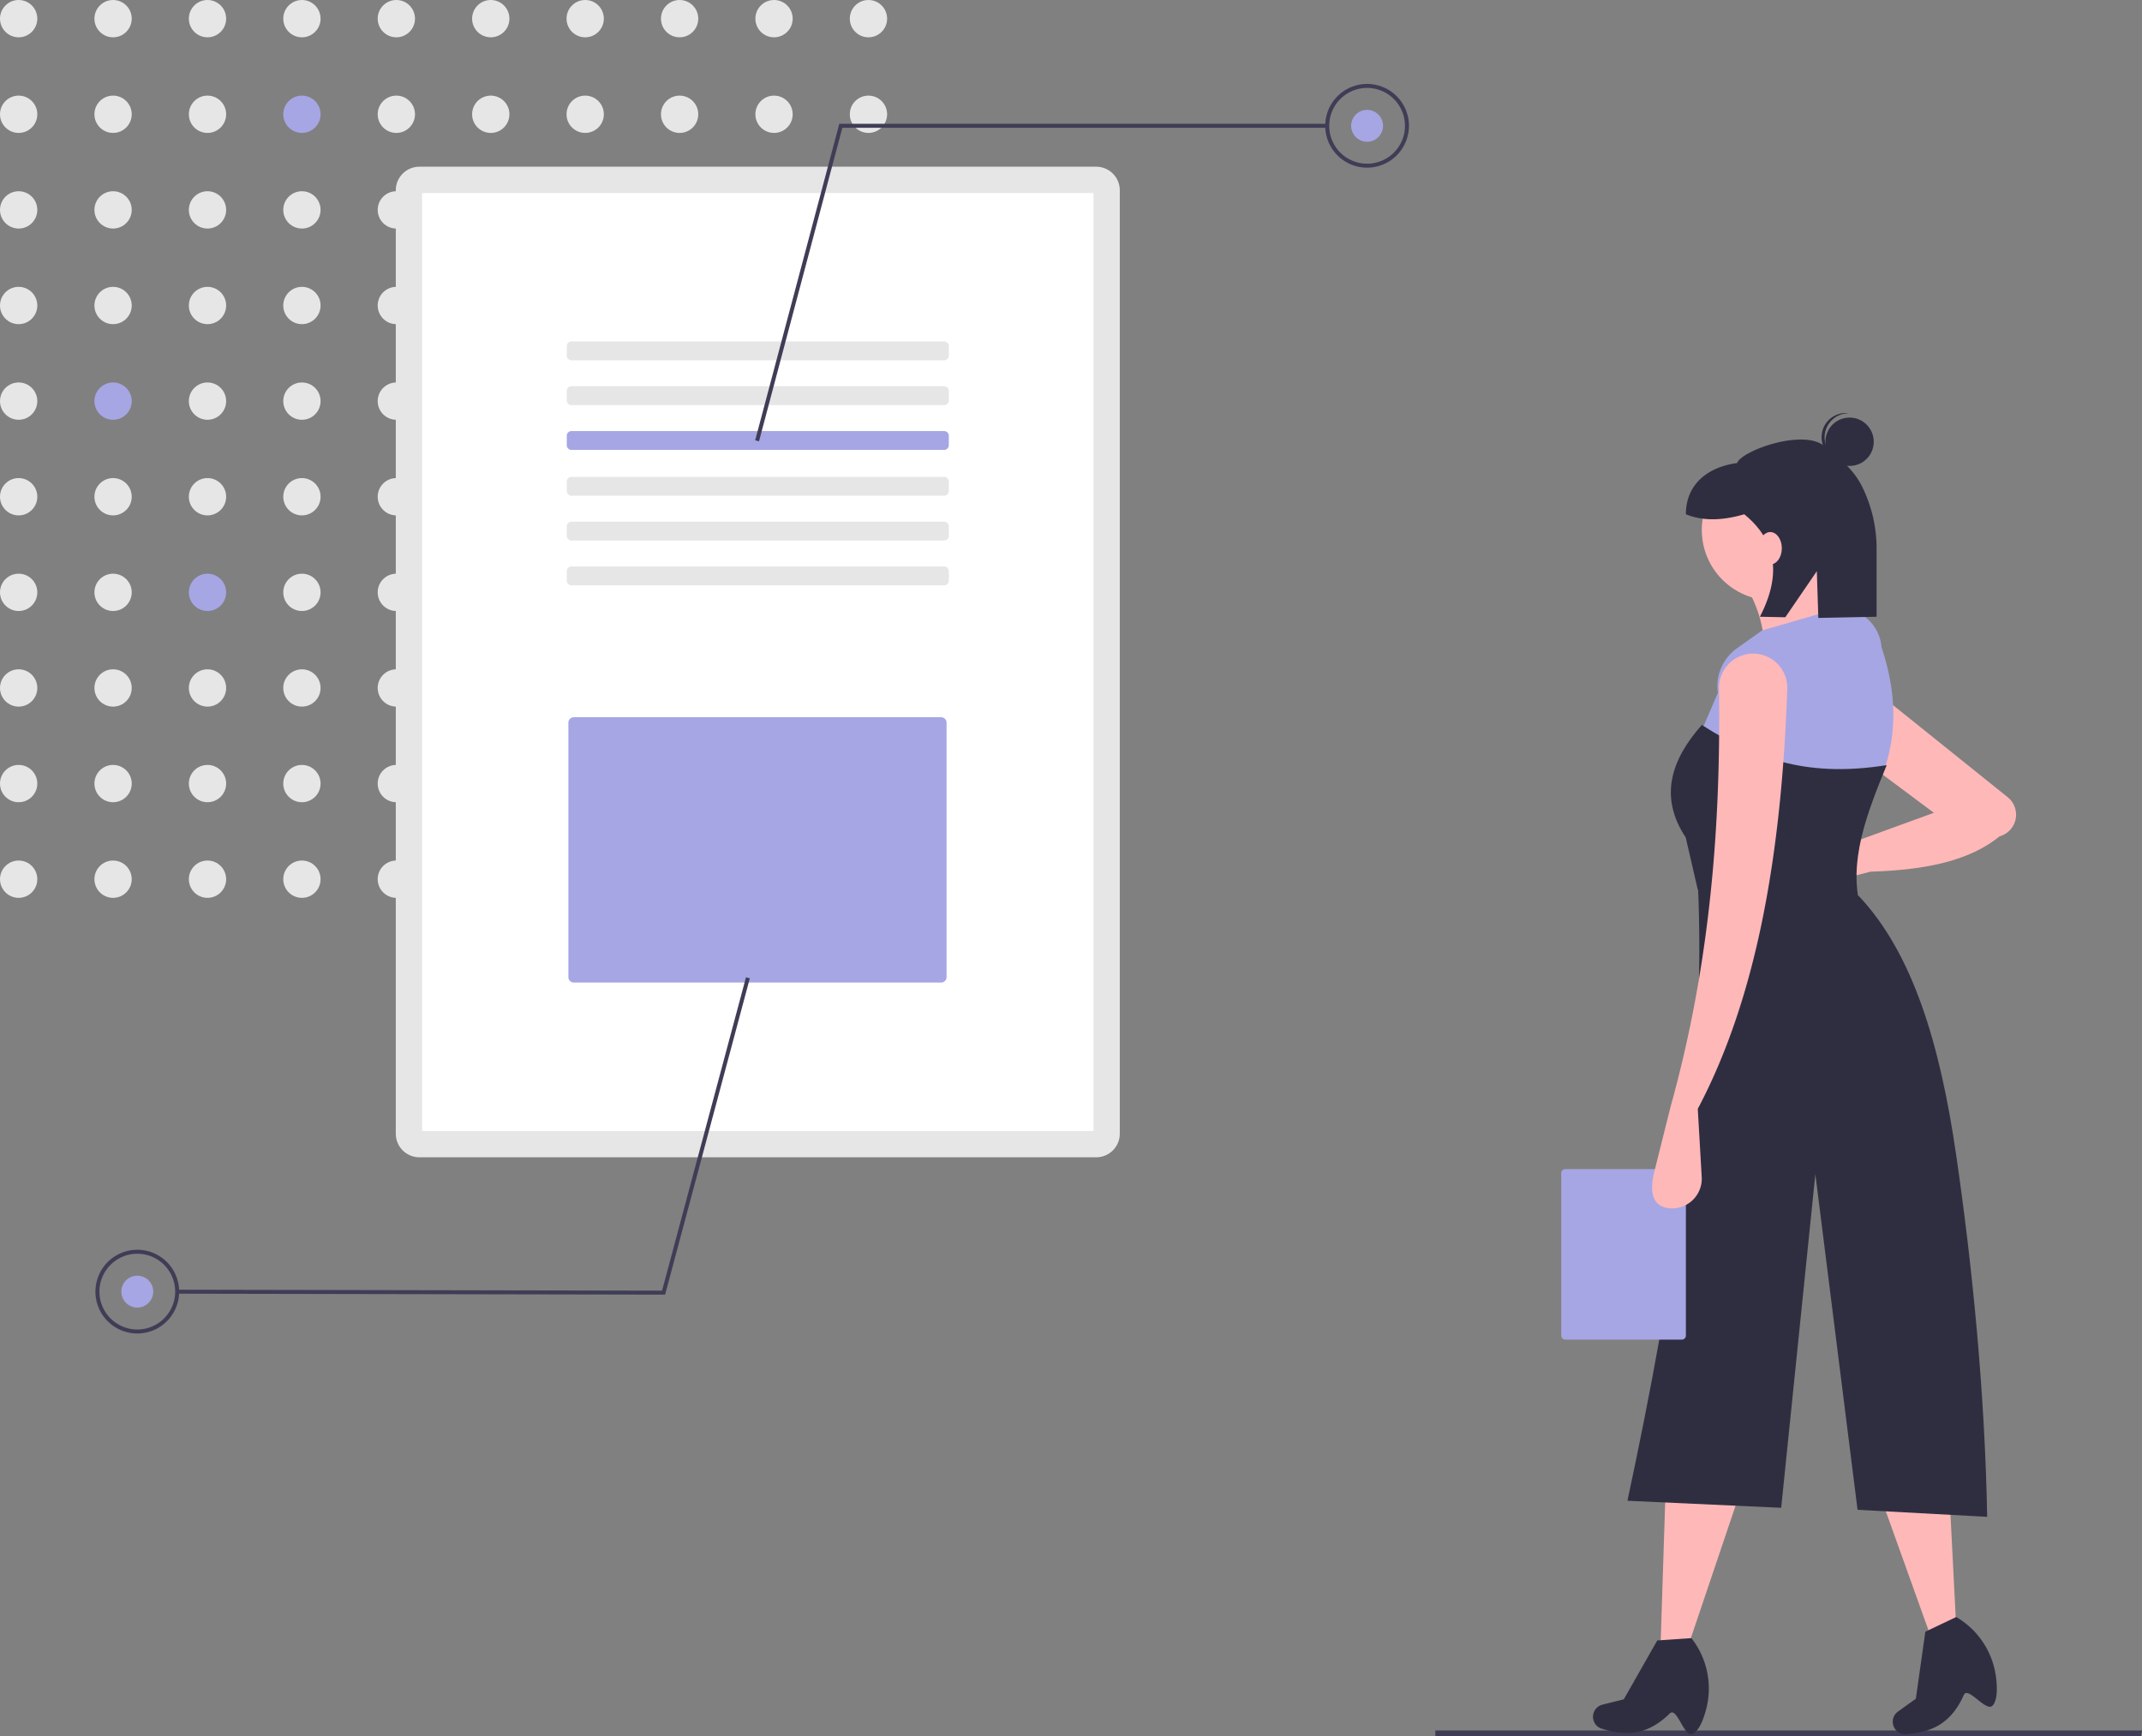 <svg xmlns="http://www.w3.org/2000/svg" data-name="Layer 1" width="782.39" height="634.123" viewBox="0 0 782.39 634.123" xmlns:xlink="http://www.w3.org/1999/xlink"><rect x="0" y="0" width="782.39" height="634.123" fill="#808080" stroke="none"/><polygon points="782.009 634.123 524.27 634.123 524.27 632.017 782.39 632.017 782.009 634.123" fill="#3f3d56"/><circle cx="6.813" cy="6.814" r="6.813" fill="#e6e6e6"/><circle cx="41.302" cy="6.814" r="6.813" fill="#e6e6e6"/><circle cx="75.791" cy="6.814" r="6.813" fill="#e6e6e6"/><circle cx="110.28" cy="6.814" r="6.813" fill="#e6e6e6"/><circle cx="144.769" cy="6.814" r="6.813" fill="#e6e6e6"/><circle cx="179.258" cy="6.814" r="6.813" fill="#e6e6e6"/><circle cx="213.747" cy="6.814" r="6.813" fill="#e6e6e6"/><circle cx="248.236" cy="6.814" r="6.813" fill="#e6e6e6"/><circle cx="282.725" cy="6.814" r="6.813" fill="#e6e6e6"/><circle cx="317.214" cy="6.814" r="6.813" fill="#e6e6e6"/><circle cx="6.813" cy="41.736" r="6.813" fill="#e6e6e6"/><circle cx="41.302" cy="41.736" r="6.813" fill="#e6e6e6"/><circle cx="75.791" cy="41.736" r="6.813" fill="#e6e6e6"/><circle cx="110.28" cy="41.736" r="6.813" fill="#a6a6e4"/><circle cx="144.769" cy="41.736" r="6.813" fill="#e6e6e6"/><circle cx="179.258" cy="41.736" r="6.813" fill="#e6e6e6"/><circle cx="213.747" cy="41.736" r="6.813" fill="#e6e6e6"/><circle cx="248.236" cy="41.736" r="6.813" fill="#e6e6e6"/><circle cx="282.725" cy="41.736" r="6.813" fill="#e6e6e6"/><circle cx="317.214" cy="41.736" r="6.813" fill="#e6e6e6"/><circle cx="6.813" cy="76.658" r="6.813" fill="#e6e6e6"/><circle cx="41.302" cy="76.658" r="6.813" fill="#e6e6e6"/><circle cx="75.791" cy="76.658" r="6.813" fill="#e6e6e6"/><circle cx="110.28" cy="76.658" r="6.813" fill="#e6e6e6"/><circle cx="144.769" cy="76.658" r="6.813" fill="#e6e6e6"/><circle cx="179.258" cy="76.658" r="6.813" fill="#e6e6e6"/><circle cx="213.747" cy="76.658" r="6.813" fill="#e6e6e6"/><circle cx="248.236" cy="76.658" r="6.813" fill="#e6e6e6"/><circle cx="282.725" cy="76.658" r="6.813" fill="#e6e6e6"/><circle cx="317.214" cy="76.658" r="6.813" fill="#e6e6e6"/><circle cx="6.813" cy="111.58" r="6.813" fill="#e6e6e6"/><circle cx="41.302" cy="111.58" r="6.813" fill="#e6e6e6"/><circle cx="75.791" cy="111.58" r="6.813" fill="#e6e6e6"/><circle cx="110.28" cy="111.58" r="6.813" fill="#e6e6e6"/><circle cx="144.769" cy="111.58" r="6.813" fill="#e6e6e6"/><circle cx="179.258" cy="111.58" r="6.813" fill="#e6e6e6"/><circle cx="213.747" cy="111.58" r="6.813" fill="#e6e6e6"/><circle cx="248.236" cy="111.58" r="6.813" fill="#e6e6e6"/><circle cx="282.725" cy="111.58" r="6.813" fill="#e6e6e6"/><circle cx="317.214" cy="111.58" r="6.813" fill="#e6e6e6"/><circle cx="6.813" cy="146.502" r="6.813" fill="#e6e6e6"/><circle cx="41.302" cy="146.502" r="6.813" fill="#a6a6e4"/><circle cx="75.791" cy="146.502" r="6.813" fill="#e6e6e6"/><circle cx="110.28" cy="146.502" r="6.813" fill="#e6e6e6"/><circle cx="144.769" cy="146.502" r="6.813" fill="#e6e6e6"/><circle cx="179.258" cy="146.502" r="6.813" fill="#e6e6e6"/><circle cx="213.747" cy="146.502" r="6.813" fill="#e6e6e6"/><circle cx="248.236" cy="146.502" r="6.813" fill="#e6e6e6"/><circle cx="282.725" cy="146.502" r="6.813" fill="#e6e6e6"/><circle cx="317.214" cy="146.502" r="6.813" fill="#e6e6e6"/><circle cx="6.813" cy="181.424" r="6.813" fill="#e6e6e6"/><circle cx="41.302" cy="181.424" r="6.813" fill="#e6e6e6"/><circle cx="75.791" cy="181.424" r="6.813" fill="#e6e6e6"/><circle cx="110.28" cy="181.424" r="6.813" fill="#e6e6e6"/><circle cx="144.769" cy="181.424" r="6.813" fill="#e6e6e6"/><circle cx="179.258" cy="181.424" r="6.813" fill="#e6e6e6"/><circle cx="213.747" cy="181.424" r="6.813" fill="#e6e6e6"/><circle cx="248.236" cy="181.424" r="6.813" fill="#e6e6e6"/><circle cx="282.725" cy="181.424" r="6.813" fill="#e6e6e6"/><circle cx="317.214" cy="181.424" r="6.813" fill="#e6e6e6"/><circle cx="6.813" cy="216.346" r="6.813" fill="#e6e6e6"/><circle cx="41.302" cy="216.346" r="6.813" fill="#e6e6e6"/><circle cx="75.791" cy="216.346" r="6.813" fill="#a6a6e4"/><circle cx="110.28" cy="216.346" r="6.813" fill="#e6e6e6"/><circle cx="144.769" cy="216.346" r="6.813" fill="#e6e6e6"/><circle cx="179.258" cy="216.346" r="6.813" fill="#e6e6e6"/><circle cx="213.747" cy="216.346" r="6.813" fill="#e6e6e6"/><circle cx="248.236" cy="216.346" r="6.813" fill="#e6e6e6"/><circle cx="282.725" cy="216.346" r="6.813" fill="#e6e6e6"/><circle cx="317.214" cy="216.346" r="6.813" fill="#e6e6e6"/><circle cx="6.813" cy="251.268" r="6.813" fill="#e6e6e6"/><circle cx="41.302" cy="251.268" r="6.813" fill="#e6e6e6"/><circle cx="75.791" cy="251.268" r="6.813" fill="#e6e6e6"/><circle cx="110.28" cy="251.268" r="6.813" fill="#e6e6e6"/><circle cx="144.769" cy="251.268" r="6.813" fill="#e6e6e6"/><circle cx="179.258" cy="251.268" r="6.813" fill="#e6e6e6"/><circle cx="213.747" cy="251.268" r="6.813" fill="#e6e6e6"/><circle cx="248.236" cy="251.268" r="6.813" fill="#e6e6e6"/><circle cx="282.725" cy="251.268" r="6.813" fill="#e6e6e6"/><circle cx="317.214" cy="251.268" r="6.813" fill="#e6e6e6"/><circle cx="6.813" cy="286.19" r="6.813" fill="#e6e6e6"/><circle cx="41.302" cy="286.19" r="6.813" fill="#e6e6e6"/><circle cx="75.791" cy="286.19" r="6.813" fill="#e6e6e6"/><circle cx="110.28" cy="286.19" r="6.813" fill="#e6e6e6"/><circle cx="144.769" cy="286.19" r="6.813" fill="#e6e6e6"/><circle cx="179.258" cy="286.19" r="6.813" fill="#e6e6e6"/><circle cx="213.747" cy="286.19" r="6.813" fill="#e6e6e6"/><circle cx="248.236" cy="286.19" r="6.813" fill="#e6e6e6"/><circle cx="282.725" cy="286.19" r="6.813" fill="#e6e6e6"/><circle cx="317.214" cy="286.19" r="6.813" fill="#e6e6e6"/><circle cx="6.813" cy="321.112" r="6.813" fill="#e6e6e6"/><circle cx="41.302" cy="321.112" r="6.813" fill="#e6e6e6"/><circle cx="75.791" cy="321.112" r="6.813" fill="#e6e6e6"/><circle cx="110.28" cy="321.112" r="6.813" fill="#e6e6e6"/><circle cx="144.769" cy="321.112" r="6.813" fill="#e6e6e6"/><circle cx="179.258" cy="321.112" r="6.813" fill="#e6e6e6"/><circle cx="213.747" cy="321.112" r="6.813" fill="#e6e6e6"/><circle cx="248.236" cy="321.112" r="6.813" fill="#e6e6e6"/><circle cx="282.725" cy="321.112" r="6.813" fill="#e6e6e6"/><circle cx="317.214" cy="321.112" r="6.813" fill="#e6e6e6"/><path d="M609.209,193.831a8.614,8.614,0,0,1,8.614,8.614V547.004a8.614,8.614,0,0,1-8.614,8.614H361.988a8.614,8.614,0,0,1-8.614-8.614V202.444a8.614,8.614,0,0,1,8.614-8.614H609.209" transform="translate(-208.805 -132.939)" fill="#e6e6e6"/><path d="M362.991,546.001H608.206V203.447H362.991Z" transform="translate(-208.805 -132.939)" fill="#fff"/><path d="M553.649,257.643a1.723,1.723,0,0,1,1.723,1.723v3.446a1.723,1.723,0,0,1-1.723,1.723H417.548a1.723,1.723,0,0,1-1.723-1.723v-3.446a1.723,1.723,0,0,1,1.723-1.723h136.101" transform="translate(-208.805 -132.939)" fill="#e6e6e6"/><path d="M553.649,274.009a1.723,1.723,0,0,1,1.723,1.723v3.446a1.723,1.723,0,0,1-1.723,1.723H417.548a1.723,1.723,0,0,1-1.723-1.723v-3.446a1.723,1.723,0,0,1,1.723-1.723h136.101" transform="translate(-208.805 -132.939)" fill="#e6e6e6"/><path d="M553.649,290.376a1.723,1.723,0,0,1,1.723,1.723v3.446a1.723,1.723,0,0,1-1.723,1.723H417.548a1.723,1.723,0,0,1-1.723-1.723v-3.446A1.723,1.723,0,0,1,417.548,290.376h136.101" transform="translate(-208.805 -132.939)" fill="#a6a6e4"/><path d="M553.649,307.101a1.723,1.723,0,0,1,1.723,1.723v3.446a1.723,1.723,0,0,1-1.723,1.723H417.548a1.723,1.723,0,0,1-1.723-1.723v-3.446a1.723,1.723,0,0,1,1.723-1.723h136.101" transform="translate(-208.805 -132.939)" fill="#e6e6e6"/><path d="M553.649,323.467a1.723,1.723,0,0,1,1.723,1.723v3.446a1.723,1.723,0,0,1-1.723,1.723H417.548a1.723,1.723,0,0,1-1.723-1.723v-3.446a1.723,1.723,0,0,1,1.723-1.723h136.101" transform="translate(-208.805 -132.939)" fill="#e6e6e6"/><path d="M553.649,339.834a1.723,1.723,0,0,1,1.723,1.723v3.446a1.723,1.723,0,0,1-1.723,1.723H417.548a1.723,1.723,0,0,1-1.723-1.723v-3.446a1.723,1.723,0,0,1,1.723-1.723h136.101" transform="translate(-208.805 -132.939)" fill="#e6e6e6"/><path d="M418.417,394.89a2.002,2.002,0,0,0-2,2v92.916a2.002,2.002,0,0,0,2,2H552.548a2.002,2.002,0,0,0,2-2V396.89a2.002,2.002,0,0,0-2-2Z" transform="translate(-208.805 -132.939)" fill="#a6a6e4"/><polygon points="277.241 161.182 275.833 160.808 306.56 45.221 484.785 45.221 484.785 46.678 307.679 46.678 277.241 161.182" fill="#3f3d56"/><path d="M708.153,194.179a15.291,15.291,0,1,1,15.291-15.291A15.308,15.308,0,0,1,708.153,194.179Zm0-29.126a13.835,13.835,0,1,0,13.835,13.835A13.85,13.85,0,0,0,708.153,165.054Z" transform="translate(-208.805 -132.939)" fill="#3f3d56"/><circle cx="499.348" cy="45.95" r="5.825" fill="#a6a6e4"/><polygon points="272.477 356.941 273.884 357.317 242.937 472.845 64.712 472.504 64.715 471.047 241.82 471.387 272.477 356.941" fill="#3f3d56"/><path d="M258.985,589.395A15.291,15.291,0,1,1,243.664,604.657,15.308,15.308,0,0,1,258.985,589.395Zm-.056,29.125a13.835,13.835,0,1,0-13.808-13.861A13.85,13.85,0,0,0,258.929,618.521Z" transform="translate(-208.805 -132.939)" fill="#3f3d56"/><circle cx="50.15" cy="471.748" r="5.825" fill="#a6a6e4"/><polygon points="616.828 600.594 606.551 600.594 608.386 543.702 635.548 545.17 616.828 600.594" fill="#ffb8b8"/><path d="M827.036,766.229c-3.102,1.416-5.7-10.055-8.317-7.483-7.319,7.193-14.882,8.759-24.651,5.619l-.226-.038a4.575,4.575,0,0,1-2.884-5.962h0a4.575,4.575,0,0,1,3.174-2.832l7.784-1.946,12.222-21.494,12.477-.843h0a29.808,29.808,0,0,1,5.513,25.429C830.995,761.299,829.247,765.22,827.036,766.229Z" transform="translate(-208.805 -132.939)" fill="#2f2e41"/><polygon points="714.467 593.074 704.91 596.854 685.691 543.275 711.489 534.65 714.467 593.074" fill="#ffb8b8"/><path d="M936.601,755.901c-2.364,2.457-8.999-7.253-10.486-3.9-4.161,9.38-10.617,13.618-20.857,14.291l-.224.048a4.575,4.575,0,0,1-4.875-4.484h0a4.575,4.575,0,0,1,1.91-3.801l6.523-4.672L912.052,728.901l11.292-5.373h0a29.808,29.808,0,0,1,14.479,21.619C938.47,749.861,938.287,754.149,936.601,755.901Z" transform="translate(-208.805 -132.939)" fill="#2f2e41"/><path d="M892.071,451.3l-15.778,4.057a8.258,8.258,0,0,1-10.308-7.68v0a8.258,8.258,0,0,1,8.518-8.571l13.898.448,26.781-9.752L889.869,410.925l2.936-26.427,49.331,39.604a8.195,8.195,0,0,1,3.044,5.806h0a8.195,8.195,0,0,1-6.009,8.487C927.613,447.828,910.773,450.718,892.071,451.3Z" transform="translate(-208.805 -132.939)" fill="#ffb8b8"/><circle cx="647.296" cy="193.566" r="25.693" fill="#ffb8b8"/><path d="M887.667,361.741l-34.502,13.948a46.631,46.631,0,0,0-8.075-30.832l28.629-6.607C873.347,346.994,878.075,354.81,887.667,361.741Z" transform="translate(-208.805 -132.939)" fill="#ffb8b8"/><path d="M893.907,421.569c-27.812,2.226-43.025-1.467-66.435-15.049l8.809-20.554h0a17.001,17.001,0,0,1,7.003-16.278l9.146-6.479,27.895-8.075,1.251.063A15.269,15.269,0,0,1,896.039,369.276C902.099,387.386,902.138,404.893,893.907,421.569Z" transform="translate(-208.805 -132.939)" fill="#a6a6e4"/><path d="M888.401,464.513l-59.461-6.607-4.405-19.086c-9.763-14.738-5.502-28.237,5.873-41.109,20.733,13.306,39.978,19.056,67.536,14.682C890.615,430.216,883.847,447.733,888.401,464.513Z" transform="translate(-208.805 -132.939)" fill="#2f2e41"/><path d="M934.648,686.942l-47.349-2.569L871.884,561.78,859.404,683.638,803.247,681.069c17.131-80.111,29.031-156.163,25.693-226.099l58.727,5.139C907.57,481.094,917.453,514.594,923.27,554.439S933.776,640.475,934.648,686.942Z" transform="translate(-208.805 -132.939)" fill="#2f2e41"/><circle cx="675.58" cy="161.345" r="8.831" fill="#2f2e41"/><path d="M875.285,292.122a8.824,8.824,0,0,1,8.827-8.254c-.182-.023-.363-.051-.549-.063a8.831,8.831,0,0,0-1.133,17.626c.186.012.369.007.553.008A8.824,8.824,0,0,1,875.285,292.122Z" transform="translate(-208.805 -132.939)" fill="#2f2e41"/><path d="M875.235,295.893c-7.876-6.534-30.467,1.77-31.925,6.163-10.651,1.451-18.715,7.666-18.715,18.715v0c6.332,2.594,13.534,2.274,21.319,0,12.41,10.113,13.261,22.827,5.713,37.429l9.285.186,11.509-16.821.55,17.062,21.283-.427V333.749a51.121,51.121,0,0,0-5.458-23.42C885.481,303.885,880.334,300.123,875.235,295.893Z" transform="translate(-208.805 -132.939)" fill="#2f2e41"/><ellipse cx="646.611" cy="200.241" rx="4.223" ry="5.912" fill="#ffb8b8"/><path d="M823.113,559.928a1.483,1.483,0,0,1,1.483,1.483v59.319a1.483,1.483,0,0,1-1.483,1.483h-42.562a1.483,1.483,0,0,1-1.483-1.483V561.411a1.483,1.483,0,0,1,1.483-1.483h42.562" transform="translate(-208.805 -132.939)" fill="#a6a6e4"/><path d="M828.94,537.922l1.437,24.913a10.819,10.819,0,0,1-12.375,11.327h0c-6.33-.931-6.473-7.121-4.922-13.328l5.912-23.647c14.502-51.998,18.417-103.036,17.684-152.812A12.498,12.498,0,0,1,849.51,371.662h0A12.491,12.491,0,0,1,861.631,384.589C859.578,443.039,851.053,496.119,828.94,537.922Z" transform="translate(-208.805 -132.939)" fill="#ffb8b8"/></svg>